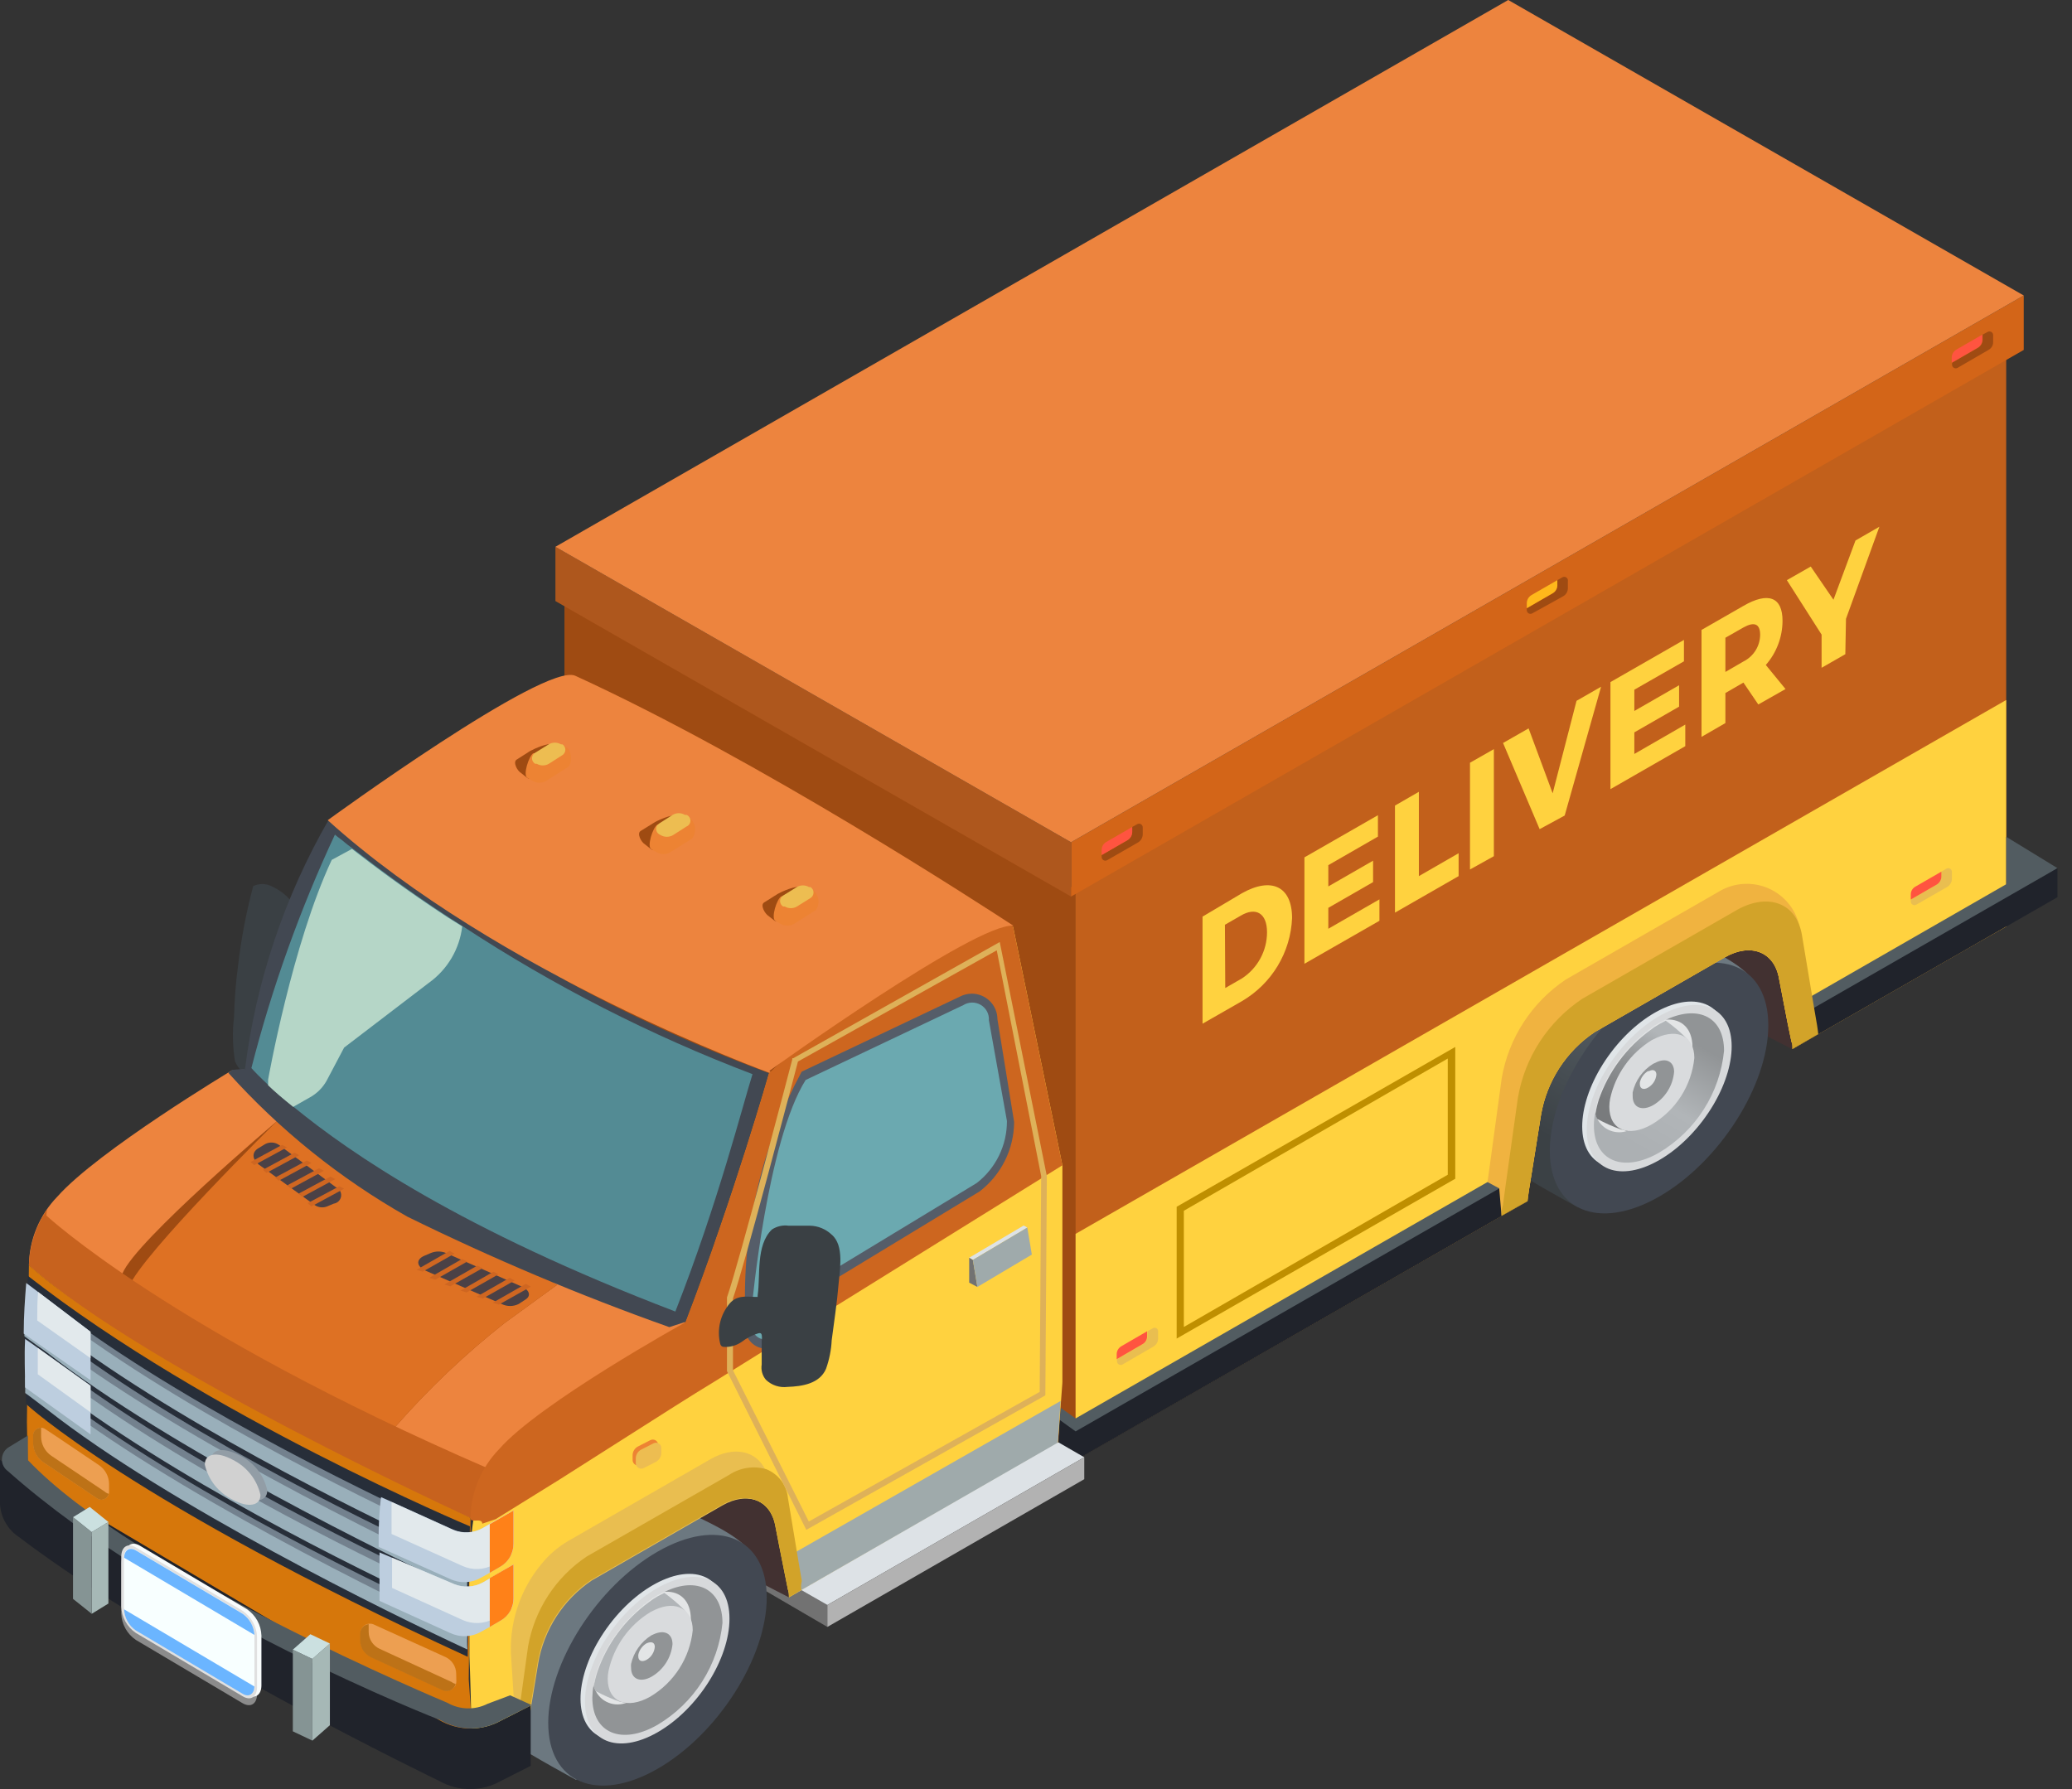 <svg width="88" height="76" viewBox="0 0 88 76" fill="none" xmlns="http://www.w3.org/2000/svg">
<rect x="0" y="0" width="88" height="76" fill="#333333" stroke="none"/>
<path d="M12.486 41.604C12.596 41.101 12.679 40.593 12.735 40.081C12.833 39.611 12.798 39.123 12.636 38.67C12.389 38.214 11.997 37.852 11.522 37.641C11.402 37.584 11.271 37.554 11.139 37.554C11.006 37.554 10.875 37.584 10.755 37.641C10.453 38.771 10.235 39.921 10.103 41.082C10.012 41.784 9.957 42.49 9.94 43.198C9.865 43.826 9.879 44.462 9.982 45.087C10.104 45.369 10.319 45.601 10.592 45.743C10.637 45.782 10.689 45.811 10.745 45.829C10.801 45.847 10.86 45.854 10.919 45.849C11.082 45.814 11.132 45.616 11.16 45.454C11.273 45.454 12.033 46.159 12.111 46.011C12.345 45.588 11.664 44.559 11.933 44.157C12.203 43.755 12.557 43.642 12.643 43.275C12.675 43.193 12.682 43.103 12.662 43.018C12.642 42.932 12.595 42.854 12.529 42.796C12.373 42.662 12.189 42.746 12.267 42.45C12.345 42.154 12.43 41.872 12.486 41.604Z" fill="#3A4044"/>
<path d="M35.139 68.181L33.728 67.363L31.5 66.989L35.139 69.112V68.181Z" fill="#727272"/>
<path d="M72.889 43.599C72.889 43.698 72.889 43.818 72.931 43.924L73.903 43.43L76.124 44.572C76.124 44.467 76.124 44.347 76.081 44.248L75.549 41.575C75.358 40.433 74.35 40.052 73.272 40.673L72.406 41.166L72.889 43.599Z" fill="#423131"/>
<path d="M63.311 47.428C63.274 47.865 63.347 48.304 63.525 48.706C63.702 49.107 63.977 49.458 64.326 49.727C65.177 50.291 67 51.279 67 51.279C69.561 49.805 74.598 44.7 74.598 42.147C74.598 41.04 72.201 40.208 71.541 39.785C70.689 39.242 69.412 39.326 67.951 40.151C65.39 41.625 63.311 44.883 63.311 47.428Z" fill="url(#paint0_linear_673_2753)"/>
<path d="M65.822 48.881C65.822 51.426 67.901 52.301 70.462 50.834C73.023 49.367 75.102 46.103 75.102 43.557C75.102 41.011 73.023 40.137 70.462 41.611C67.901 43.084 65.822 46.335 65.822 48.881Z" fill="#424852"/>
<path d="M72.124 47.462C73.483 45.666 73.757 43.592 72.737 42.828C71.716 42.065 69.787 42.902 68.427 44.698C67.069 46.494 66.794 48.568 67.815 49.331C68.836 50.095 70.765 49.258 72.124 47.462Z" fill="url(#paint1_linear_673_2753)"/>
<path d="M72.317 47.606C73.675 45.81 73.95 43.736 72.929 42.972C71.908 42.209 69.979 43.046 68.62 44.842C67.261 46.638 66.987 48.712 68.007 49.476C69.028 50.239 70.957 49.402 72.317 47.606Z" fill="#D7D9DB"/>
<path d="M73.222 44.636C73.135 45.522 72.84 46.376 72.36 47.127C71.881 47.879 71.231 48.509 70.462 48.966C68.937 49.84 67.695 49.319 67.695 47.809C67.694 47.637 67.711 47.464 67.745 47.295C67.913 46.508 68.241 45.763 68.708 45.106C69.175 44.449 69.772 43.893 70.462 43.473C70.568 43.411 70.677 43.354 70.788 43.304C72.165 42.676 73.222 43.226 73.222 44.636Z" fill="url(#paint2_linear_673_2753)"/>
<path d="M71.881 44.474C71.815 45.145 71.591 45.792 71.228 46.361C70.864 46.931 70.371 47.407 69.788 47.753C69.599 47.868 69.393 47.956 69.178 48.014C69.053 48.068 68.919 48.096 68.783 48.099C68.647 48.101 68.512 48.076 68.385 48.026C68.259 47.977 68.144 47.903 68.046 47.808C67.948 47.714 67.87 47.602 67.816 47.478C67.782 47.414 67.758 47.345 67.745 47.273C67.779 47.061 67.828 46.851 67.894 46.646C68.304 45.471 69.064 44.448 70.072 43.712C70.195 43.615 70.325 43.528 70.462 43.452L70.732 43.31H70.789C71.42 43.282 71.874 43.684 71.881 44.474Z" fill="#E3E5E6"/>
<path d="M71.69 44.185C71.69 45.313 70.271 47.365 69.122 48.035H69.072C69.021 48.025 68.971 48.008 68.923 47.986H68.867C68.509 47.862 68.163 47.708 67.831 47.527C67.797 47.463 67.773 47.394 67.76 47.323C67.793 47.11 67.843 46.9 67.909 46.695C68.319 45.52 69.078 44.497 70.087 43.762C70.21 43.664 70.34 43.577 70.477 43.501L70.746 43.36C71.045 43.572 71.325 43.807 71.584 44.065L71.69 44.185Z" fill="url(#paint3_linear_673_2753)"/>
<path d="M71.96 44.946C71.901 45.525 71.707 46.081 71.393 46.571C71.079 47.061 70.653 47.471 70.151 47.767C69.157 48.338 68.349 48 68.349 47.012C68.35 46.899 68.362 46.785 68.384 46.674C68.495 46.162 68.709 45.678 69.013 45.251C69.316 44.823 69.703 44.461 70.151 44.185L70.371 44.079C71.264 43.684 71.96 44.023 71.96 44.946Z" fill="#D9DBDD"/>
<path d="M71.101 45.532C71.076 45.819 70.984 46.097 70.831 46.342C70.678 46.587 70.469 46.793 70.221 46.942C69.739 47.217 69.341 47.055 69.341 46.568C69.338 46.514 69.338 46.46 69.341 46.406C69.397 46.157 69.502 45.921 69.65 45.713C69.799 45.504 69.988 45.328 70.207 45.193L70.313 45.144C70.76 44.911 71.101 45.095 71.101 45.532Z" fill="url(#paint4_linear_673_2753)"/>
<path d="M70.349 45.651C70.338 45.765 70.301 45.874 70.239 45.97C70.177 46.066 70.093 46.145 69.994 46.202C69.802 46.314 69.646 46.251 69.646 46.053C69.643 46.032 69.643 46.011 69.646 45.99C69.666 45.89 69.707 45.795 69.766 45.712C69.824 45.628 69.9 45.557 69.987 45.503H70.029C70.214 45.405 70.349 45.475 70.349 45.651Z" fill="#E3E5E6"/>
<path d="M30.514 66.51L21.511 72.207C21.511 72.207 23.306 65.861 23.462 65.812C23.618 65.762 33.82 58.126 30.514 66.51Z" fill="#2A313C"/>
<path d="M30.273 66.877C30.294 66.986 30.308 67.097 30.315 67.208L31.294 66.715L33.508 67.857C33.508 67.744 33.508 67.631 33.472 67.525L32.94 64.86C32.748 63.718 31.734 63.337 30.663 63.95L29.79 64.451L30.273 66.877Z" fill="#423131"/>
<path d="M21.617 71.185C21.617 72.278 21.155 73.632 21.787 74.055C22.638 74.619 24.462 75.606 24.462 75.606C27.03 74.132 32.06 69.027 32.06 66.481C32.06 65.367 29.662 64.535 29.009 64.112C28.158 63.569 26.881 63.654 25.412 64.486C24.243 65.172 23.276 66.153 22.61 67.329C21.944 68.505 21.601 69.835 21.617 71.185Z" fill="url(#paint5_linear_673_2753)"/>
<path d="M23.284 73.188C23.284 75.733 25.363 76.608 27.924 75.141C30.485 73.674 32.564 70.409 32.564 67.864C32.564 65.318 30.485 64.444 27.924 65.917C25.363 67.391 23.284 70.642 23.284 73.188Z" fill="#424852"/>
<path d="M29.581 71.774C30.94 69.978 31.214 67.904 30.194 67.14C29.173 66.377 27.244 67.214 25.884 69.01C24.526 70.806 24.251 72.88 25.272 73.644C26.293 74.407 28.222 73.57 29.581 71.774Z" fill="url(#paint6_linear_673_2753)"/>
<path d="M24.845 72.292C24.845 73.984 26.221 74.563 27.924 73.59C29.626 72.616 30.982 70.48 30.982 68.759C30.982 67.039 29.605 66.489 27.902 67.469C26.2 68.449 24.845 70.607 24.845 72.292Z" fill="#D7D9DB"/>
<path d="M30.684 68.942C30.597 69.829 30.301 70.682 29.822 71.434C29.343 72.186 28.693 72.815 27.924 73.272C26.399 74.147 25.157 73.625 25.157 72.116C25.16 71.943 25.176 71.771 25.207 71.601C25.375 70.814 25.703 70.069 26.17 69.412C26.637 68.755 27.234 68.2 27.924 67.779L28.25 67.61C29.627 66.954 30.684 67.532 30.684 68.942Z" fill="url(#paint7_linear_673_2753)"/>
<path d="M29.343 68.78C29.278 69.452 29.055 70.098 28.691 70.668C28.327 71.238 27.834 71.714 27.25 72.059C27.061 72.176 26.855 72.264 26.64 72.32C26.515 72.374 26.381 72.402 26.245 72.404C26.109 72.407 25.974 72.382 25.847 72.332C25.721 72.283 25.605 72.209 25.508 72.115C25.41 72.02 25.332 71.908 25.278 71.784C25.244 71.72 25.22 71.651 25.207 71.579C25.243 71.367 25.295 71.157 25.363 70.952C25.77 69.778 26.527 68.754 27.534 68.019C27.658 67.923 27.788 67.836 27.924 67.758L28.201 67.617H28.251C28.896 67.588 29.336 68.004 29.343 68.78Z" fill="#E3E5E6"/>
<path d="M29.151 68.498C29.151 69.619 27.732 71.671 26.583 72.341H26.54C26.488 72.333 26.438 72.317 26.391 72.292C26.373 72.299 26.353 72.299 26.334 72.292C25.975 72.168 25.626 72.015 25.292 71.834C25.258 71.769 25.234 71.7 25.221 71.629C25.257 71.416 25.309 71.206 25.377 71.001C25.784 69.827 26.541 68.804 27.548 68.068C27.672 67.972 27.802 67.885 27.938 67.807L28.215 67.666C28.509 67.879 28.787 68.115 29.045 68.371L29.151 68.498Z" fill="url(#paint8_linear_673_2753)"/>
<path d="M29.421 69.253C29.361 69.83 29.167 70.385 28.855 70.874C28.542 71.364 28.119 71.774 27.619 72.073C26.625 72.638 25.81 72.299 25.81 71.312C25.811 71.201 25.823 71.09 25.845 70.98C25.956 70.467 26.17 69.981 26.475 69.552C26.779 69.123 27.169 68.76 27.619 68.484L27.831 68.378C28.725 67.969 29.421 68.364 29.421 69.253Z" fill="#D9DBDD"/>
<path d="M28.562 69.845C28.535 70.127 28.44 70.398 28.288 70.637C28.135 70.876 27.927 71.076 27.683 71.22C27.2 71.495 26.803 71.333 26.803 70.853C26.796 70.797 26.796 70.74 26.803 70.684C26.858 70.436 26.962 70.2 27.11 69.992C27.257 69.784 27.445 69.607 27.661 69.471L27.768 69.422C28.222 69.217 28.562 69.394 28.562 69.845Z" fill="url(#paint9_linear_673_2753)"/>
<path d="M27.81 69.958C27.801 70.071 27.765 70.18 27.704 70.275C27.644 70.371 27.561 70.451 27.463 70.508C27.264 70.621 27.108 70.558 27.108 70.36C27.105 70.339 27.105 70.318 27.108 70.297C27.129 70.196 27.171 70.101 27.231 70.017C27.291 69.934 27.367 69.863 27.456 69.81C27.676 69.711 27.81 69.775 27.81 69.958Z" fill="#E3E5E6"/>
<path d="M23.973 24.659L45.689 37.803V62.032L23.973 48.888V24.659Z" fill="#9F4B12"/>
<path d="M23.589 25.533L45.489 38.085V35.779L23.589 23.227V25.533Z" fill="#AE571D"/>
<path d="M29.116 56.172L10.358 45.433L9.84 45.475C9.84 45.475 4.165 48.881 2.441 50.827C1.678 51.612 1.244 52.655 1.228 53.746C1.228 53.746 6.47 58.633 19.985 64.479L29.116 56.172Z" fill="#ED843E"/>
<path d="M16.793 60.608C18.198 59.002 19.748 57.529 21.425 56.207L23.653 54.586L11.756 47.633C11.756 47.633 5.761 52.703 5.2 54.099C4.64 55.495 16.793 60.608 16.793 60.608Z" fill="#9F4B12"/>
<path d="M16.793 60.608C18.197 59.002 19.748 57.529 21.425 56.207L23.653 54.586L11.755 47.633C11.755 47.633 6.023 53.274 5.463 54.684C4.902 56.095 16.793 60.608 16.793 60.608Z" fill="#DE7123"/>
<path d="M22.057 61.193L20.73 62.378C7.215 56.525 1.972 51.638 1.972 51.638C1.972 51.638 1.972 51.448 2.015 51.349C1.53 52.058 1.257 52.89 1.228 53.747C1.228 53.747 6.47 58.633 19.985 64.479L22.688 62.074C22.422 61.825 22.207 61.525 22.057 61.193Z" fill="#C7621E"/>
<path d="M9.698 45.574C11.882 48.004 14.448 50.067 17.296 51.681C20.912 53.46 24.628 55.028 28.428 56.377L29.137 56.144L10.379 45.405L9.861 45.447L9.698 45.574Z" fill="#424852"/>
<path d="M29.115 56.165C31.201 50.743 32.663 45.588 32.663 45.588C25.863 43.074 19.538 39.438 13.954 34.834C12.08 38.092 10.874 41.687 10.407 45.412C10.407 45.412 14.43 50.559 29.165 56.151L29.115 56.165Z" fill="#424852"/>
<path d="M31.96 45.63C31.542 46.949 30.506 51.074 28.683 55.714C19.566 52.231 14.884 48.994 12.486 47.034C12.046 46.681 11.691 46.378 11.422 46.117C11.039 45.757 10.797 45.511 10.677 45.37C11.549 41.963 12.737 38.644 14.224 35.455C14.359 35.568 14.309 35.526 14.55 35.709C14.685 35.829 14.848 35.949 15.019 36.076C15.927 36.781 17.31 37.824 19.091 38.988L19.666 39.355C23.522 41.885 27.645 43.989 31.96 45.63Z" fill="#538B94"/>
<path d="M19.631 39.355C19.575 39.83 19.42 40.289 19.176 40.702C18.931 41.115 18.603 41.473 18.212 41.752L14.615 44.502L13.87 45.913C13.704 46.209 13.458 46.453 13.16 46.618L12.451 47.02C12.011 46.667 11.656 46.364 11.387 46.103V45.863C11.387 45.863 12.408 40.109 14.09 36.527L14.948 36.062C15.856 36.767 17.24 37.81 19.02 38.974L19.631 39.355Z" fill="#B5D6C7"/>
<path d="M1.228 53.747C6.194 58.175 19.985 64.479 19.985 64.479L19.907 71.34L20.142 74.668L1.185 62.681L1.143 60.403L1.228 53.747Z" fill="#D6770B"/>
<path d="M1.185 54.198C8.819 60.17 19.957 64.838 19.957 64.838L19.865 70.381C5.548 63.795 1.107 59.642 1.107 59.642L1.043 56.764L1.185 54.198Z" fill="#272E39"/>
<path d="M18.531 68.449C18.517 68.662 18.517 68.877 18.531 69.091C15.182 67.539 7.18 63.604 2.008 59.557C2.008 59.338 2.008 59.113 2.008 58.894C7.165 62.963 15.182 66.897 18.531 68.449Z" fill="#73818E"/>
<path d="M18.531 67.236C18.517 67.452 18.517 67.669 18.531 67.885C15.182 66.326 7.18 62.392 2.008 58.344C2.008 58.118 2.008 57.893 2.008 57.681C7.165 61.75 15.182 65.685 18.531 67.236Z" fill="#73818E"/>
<path d="M18.531 66.03C18.517 66.244 18.517 66.458 18.531 66.672C15.182 65.113 7.18 61.179 2.008 57.131C2.008 56.906 2.008 56.68 2.008 56.468C7.165 60.537 15.182 64.472 18.531 66.03Z" fill="#73818E"/>
<path d="M18.531 64.782C18.517 64.996 18.517 65.21 18.531 65.424C15.182 63.865 7.18 59.931 2.008 55.883C2.008 55.657 2.008 55.481 2.008 55.27C7.165 59.338 15.182 63.224 18.531 64.782Z" fill="#73818E"/>
<path d="M19.85 69.429C19.836 69.643 19.836 69.857 19.85 70.071C16.502 68.519 7.165 63.936 2.008 59.881C2.008 59.881 1.085 59.176 1.071 59.176C1.071 58.95 1.071 58.732 1.071 58.513C1.071 58.513 2.015 59.218 2.022 59.218C7.165 63.287 16.502 67.871 19.85 69.429Z" fill="#99AFBA"/>
<path d="M18.531 67.567C18.517 67.781 18.517 67.996 18.531 68.209C15.182 66.658 7.18 62.723 2.008 58.675C2.008 58.457 2.008 58.231 2.008 58.013C7.165 62.081 15.182 66.016 18.531 67.567Z" fill="#99AFBA"/>
<path d="M19.85 67.01C19.836 67.224 19.836 67.438 19.85 67.652C16.502 66.094 7.165 61.51 2.008 57.463C2.008 57.463 1.007 56.757 1.036 56.757C1.036 56.539 1.036 56.327 1.036 56.116C1.036 56.116 1.979 56.821 1.986 56.821C7.165 60.868 16.502 65.452 19.85 67.01Z" fill="#99AFBA"/>
<path d="M18.531 65.107C18.517 65.323 18.517 65.539 18.531 65.755C15.182 64.197 7.18 60.262 2.008 56.215C2.008 55.989 2.008 55.763 2.008 55.552C7.165 59.62 15.182 63.555 18.531 65.107Z" fill="#99AFBA"/>
<path d="M85.205 13.236V39.362L83.878 40.116L77.224 43.931L76.124 44.566C76.124 44.453 76.124 44.34 76.082 44.234L75.918 43.444L75.556 41.569C75.358 40.426 74.35 40.046 73.272 40.659L67.724 43.846C67.124 44.251 66.613 44.771 66.222 45.377C65.831 45.983 65.567 46.662 65.447 47.372L65.078 49.678L64.929 50.602L64.879 50.99V51.025L63.773 51.652L45.682 62.018V35.928L85.205 13.236Z" fill="#C2601B"/>
<path d="M85.205 29.736V39.362L83.878 40.116L77.224 43.931L76.124 44.566C76.124 44.453 76.124 44.34 76.082 44.234L75.918 43.444L75.556 41.569C75.358 40.426 74.35 40.046 73.272 40.659L67.724 43.846C67.124 44.25 66.613 44.771 66.222 45.377C65.831 45.983 65.567 46.662 65.447 47.372L65.078 49.678L64.929 50.602L64.879 50.99V51.025L63.773 51.652L45.682 62.018V52.414L85.205 29.736Z" fill="#FFD23F"/>
<path d="M63.949 49.77L65.084 49.128L64.928 50.052L64.879 50.44V50.475L63.779 51.102L45.681 61.482L44.978 60.784L45.042 59.797L45.681 60.255L63.949 49.77Z" fill="#525C61"/>
<path d="M85.205 35.546L87.383 36.879L77.223 43.381L76.124 44.015C76.124 43.91 76.124 43.79 76.081 43.684L75.918 42.894L77.046 42.252L85.205 37.563V35.546Z" fill="#525C61"/>
<path d="M63.95 50.327L64.879 50.475V50.989V51.025L63.78 51.659L45.682 62.039L44.93 61.588L45.008 60.319L45.682 60.805L63.95 50.327Z" fill="#20232B"/>
<path d="M87.383 36.879V38.113L77.224 43.938L76.124 44.566C76.124 44.46 76.124 43.395 76.124 43.395L77.046 42.81L87.383 36.879Z" fill="#20232B"/>
<path d="M45.121 58.732L44.929 61.306L33.507 67.857C33.507 67.744 33.507 67.638 33.465 67.532L33.323 66.827L33.082 65.614L32.933 64.846C32.734 63.703 31.727 63.323 30.655 63.936L25.107 67.123C24.508 67.528 23.997 68.048 23.605 68.654C23.214 69.26 22.95 69.939 22.83 70.649L22.319 73.773V73.928C22.313 74.031 22.313 74.135 22.319 74.238C22.319 74.238 22.319 74.281 22.319 74.302L21.794 74.598L22.355 74.196L20.226 75.416C20.226 75.416 20.12 74.619 20.021 73.392C20.021 72.969 19.964 70.868 19.936 70.367C19.936 70.141 19.936 69.902 19.936 69.662C19.936 69.027 19.936 68.336 19.936 67.652V67.603C19.936 67.525 19.936 67.448 19.936 67.377V67.342C19.936 66.637 19.978 65.932 20.035 65.227C20.035 64.959 20.092 64.698 20.12 64.451C20.133 63.357 20.567 62.31 21.333 61.525C23.022 59.578 29.244 56.137 29.244 56.137L33.436 56.842L45.121 58.732Z" fill="#FFD23F"/>
<path d="M44.929 61.306L33.819 67.673V65.917L45.043 59.515L44.929 61.306Z" fill="#9FAAAB"/>
<path d="M45.121 49.501V58.732L34.295 64.838L33.493 65.29C33.493 65.29 33.67 64.359 32.337 63.139C31.272 62.152 29.407 60.981 28.654 59.768C28.55 59.603 28.467 59.425 28.406 59.239C28.328 58.972 28.328 58.689 28.406 58.422C28.605 57.67 28.842 56.928 29.116 56.2C31.201 50.778 32.663 45.623 32.663 45.623L40.431 38.325L43.028 39.375L45.121 49.501Z" fill="#FFD23F"/>
<path d="M45.121 49.502L33.309 56.842L30.343 58.69L29.506 59.205L28.655 59.74L23.753 62.857L21.05 64.535L20.482 64.726C20.482 64.451 19.957 64.726 19.985 64.486C19.998 63.392 20.432 62.345 21.199 61.56C22.887 59.614 29.109 56.172 29.109 56.172C31.195 50.75 32.656 45.595 32.656 45.595L40.425 38.297L43.021 39.348L45.121 49.502Z" fill="#CD661F"/>
<path d="M33.11 65.628L32.961 64.86C32.762 63.717 31.755 63.337 30.683 63.95L25.136 67.137C24.536 67.541 24.025 68.062 23.633 68.668C23.242 69.274 22.978 69.953 22.858 70.663L22.347 73.787L21.865 74.097C21.865 73.97 21.865 73.836 21.908 73.688V73.519L21.716 70.501C21.592 69.027 22.056 67.563 23.007 66.425C23.322 66.039 23.704 65.712 24.135 65.459L30.18 61.983C31.18 61.412 32.131 61.623 32.521 62.469C32.596 62.625 32.646 62.792 32.67 62.963L33.11 65.628Z" fill="#E9BE50"/>
<path d="M34.032 67.546L33.507 67.85C33.507 67.737 33.507 67.631 33.464 67.525L33.322 66.82L33.081 65.607L32.932 64.839C32.734 63.696 31.726 63.316 30.655 63.929L25.107 67.116C24.507 67.52 23.996 68.041 23.605 68.647C23.213 69.253 22.95 69.932 22.83 70.642L22.319 73.766V73.921C22.313 74.024 22.313 74.128 22.319 74.231C22.319 74.231 22.319 74.274 22.319 74.295L21.794 74.591C21.794 74.464 21.794 74.337 21.837 74.189L21.936 73.484L22.425 69.958C22.558 69.185 22.848 68.446 23.276 67.787C23.703 67.127 24.261 66.561 24.916 66.122L30.967 62.653C31.197 62.5 31.458 62.399 31.731 62.358C32.005 62.316 32.284 62.335 32.549 62.413C32.799 62.514 33.016 62.681 33.177 62.896C33.339 63.111 33.438 63.366 33.464 63.633L33.933 66.453L34.053 67.159C34.011 67.314 34.018 67.434 34.032 67.546Z" fill="#D2A329"/>
<path d="M21.808 64.169V65.579C21.809 65.776 21.758 65.969 21.659 66.14C21.561 66.311 21.419 66.453 21.248 66.552L20.801 66.813L20.446 67.011C20.246 67.129 20.02 67.197 19.787 67.208C19.555 67.219 19.323 67.173 19.112 67.074L16.083 65.713V65.064C16.091 64.574 16.124 64.085 16.182 63.598L16.643 63.802L19.247 64.98C19.446 65.065 19.662 65.103 19.879 65.092C20.095 65.081 20.306 65.021 20.496 64.916L20.787 64.747L21.808 64.169Z" fill="#BDCEDF"/>
<path d="M21.809 64.169V65.579C21.809 65.739 21.775 65.898 21.709 66.044L21.334 66.263L20.979 66.46C20.777 66.575 20.551 66.64 20.32 66.651C20.088 66.662 19.857 66.618 19.645 66.524L16.63 65.163V64.514C16.63 64.183 16.63 63.992 16.63 63.809L19.234 64.987C19.433 65.072 19.649 65.11 19.865 65.099C20.082 65.088 20.293 65.028 20.482 64.923L20.773 64.754L21.809 64.169Z" fill="#E2E9EC"/>
<path d="M21.808 66.46V67.906C21.809 68.052 21.78 68.195 21.723 68.329C21.628 68.541 21.469 68.718 21.269 68.837L20.8 69.112L20.446 69.309C20.245 69.427 20.019 69.493 19.786 69.503C19.553 69.513 19.322 69.466 19.112 69.366L16.118 68.005C16.118 67.363 16.118 66.679 16.118 65.988V65.946L16.65 66.171L19.289 67.293C19.485 67.372 19.696 67.407 19.908 67.395C20.119 67.382 20.324 67.323 20.51 67.222L20.822 67.039L21.808 66.46Z" fill="#BDCEDF"/>
<path d="M21.808 66.46V67.906C21.809 68.051 21.78 68.195 21.723 68.329L21.333 68.555L20.978 68.759C20.776 68.872 20.55 68.936 20.318 68.946C20.086 68.956 19.855 68.911 19.644 68.816L16.65 67.455C16.65 67.046 16.65 66.609 16.65 66.171L19.29 67.293C19.485 67.372 19.697 67.407 19.908 67.395C20.119 67.382 20.325 67.323 20.51 67.222L20.822 67.039L21.808 66.46Z" fill="#E2E9EC"/>
<path d="M21.808 64.168V65.579C21.809 65.776 21.758 65.969 21.659 66.14C21.561 66.311 21.419 66.453 21.248 66.552L20.801 66.813V64.747L21.808 64.168Z" fill="#FF8118"/>
<path d="M21.808 66.46V67.906C21.809 68.095 21.759 68.28 21.664 68.443C21.57 68.607 21.433 68.743 21.269 68.837L20.801 69.112V67.039L21.808 66.46Z" fill="#FF8118"/>
<path d="M45.49 38.085L85.95 14.865V12.552L45.49 35.779V38.085Z" fill="#D36518"/>
<path d="M32.677 45.489L32.726 45.539L32.677 45.574C32.677 45.574 21.155 41.386 13.919 34.842C13.919 34.842 23.142 28.114 24.433 28.707C32.272 32.296 41.708 38.459 43.042 39.326C41.474 39.164 32.677 45.489 32.677 45.489Z" fill="#ED843E"/>
<path d="M23.589 23.228L45.489 35.779L85.949 12.552L64.056 0L23.589 23.228Z" fill="#ED843E"/>
<path d="M3.846 56.574V58.633L1.008 56.652V56.616C1.008 55.911 1.057 55.206 1.114 54.501L1.59 54.861L3.846 56.574Z" fill="#BDCEDF"/>
<path d="M3.846 58.866V60.932L1.065 58.937C1.065 58.295 1.029 57.611 1.065 56.92V56.877L1.618 57.265L3.846 58.866Z" fill="#BDCEDF"/>
<path d="M3.845 56.574V57.695L1.582 56.095V56.059C1.582 55.672 1.582 55.277 1.618 54.882L3.845 56.574Z" fill="#E2E9EC"/>
<path d="M3.845 58.866V59.994L1.604 58.379C1.604 58.02 1.604 57.674 1.604 57.265L3.845 58.866Z" fill="#E2E9EC"/>
<path d="M18.644 73.061L0 62.018V63.887C0.015 64.168 0.095 64.442 0.236 64.687C0.376 64.932 0.573 65.141 0.809 65.297C7.13 70.106 18.644 75.649 18.644 75.649C19.046 75.879 19.501 76 19.964 76C20.427 76 20.882 75.879 21.284 75.649L22.539 75.014V72.454L21.284 73.089C20.88 73.315 20.423 73.431 19.96 73.426C19.497 73.421 19.043 73.295 18.644 73.061Z" fill="#20232B"/>
<path d="M1.185 60.981V62.025C5.676 66.785 18.999 72.334 18.999 72.334C19.258 72.483 19.55 72.564 19.849 72.572C20.147 72.579 20.443 72.512 20.709 72.377L21.667 72.017L22.582 72.433L21.305 73.075C20.911 73.303 20.463 73.424 20.006 73.424C19.55 73.424 19.102 73.303 18.708 73.075C18.708 73.075 7.236 68.625 0.341 62.498C0.26 62.441 0.194 62.366 0.149 62.279C0.104 62.192 0.08 62.095 0.08 61.997C0.08 61.899 0.104 61.802 0.149 61.715C0.194 61.628 0.26 61.553 0.341 61.496L1.185 60.981Z" fill="#525C61"/>
<path d="M74.514 39.975C74.833 39.844 75.176 39.777 75.521 39.778C75.681 39.779 75.84 39.795 75.996 39.827L76.408 39.277C76.326 38.941 76.167 38.628 75.944 38.362C75.722 38.096 75.441 37.885 75.123 37.743C74.805 37.602 74.46 37.534 74.112 37.546C73.764 37.557 73.423 37.648 73.116 37.81L66.511 41.604C65.794 42.083 65.182 42.702 64.713 43.423C64.243 44.145 63.926 44.953 63.78 45.8L63.177 50.214L63.673 50.482L63.773 51.652L64.191 50.157L64.241 49.77L64.39 48.846L64.759 46.54C64.878 45.83 65.142 45.151 65.533 44.545C65.925 43.939 66.436 43.418 67.036 43.014L72.584 39.827C72.865 39.604 73.22 39.496 73.578 39.523C73.936 39.551 74.271 39.712 74.514 39.975Z" fill="#F0B340"/>
<path d="M77.224 43.931L76.124 44.566C76.124 44.453 76.124 44.34 76.081 44.234L75.918 43.444L75.556 41.569C75.358 40.426 74.35 40.045 73.272 40.659L67.724 43.846C67.124 44.25 66.613 44.771 66.222 45.377C65.83 45.983 65.567 46.662 65.447 47.372L65.078 49.678L64.929 50.602L64.879 50.989V51.025L63.773 51.652C63.773 51.511 63.773 51.363 63.829 51.208L63.95 50.319L64.468 46.625C64.614 45.778 64.931 44.969 65.4 44.248C65.87 43.527 66.482 42.908 67.199 42.429L73.804 38.635C75.088 37.93 76.294 38.346 76.528 39.707L77.046 42.81L77.174 43.557C77.195 43.684 77.209 43.804 77.224 43.931Z" fill="#D2A329"/>
<path d="M32.557 57.294C32.437 57.294 32.318 57.272 32.207 57.227C32.096 57.182 31.995 57.116 31.91 57.032C31.825 56.948 31.758 56.848 31.712 56.738C31.666 56.628 31.642 56.51 31.642 56.391V55.481C31.572 52.012 32.4 48.584 34.047 45.525L40.751 42.344C40.91 42.259 41.088 42.213 41.269 42.21C41.559 42.21 41.837 42.325 42.042 42.529C42.246 42.732 42.362 43.008 42.362 43.296L43.071 47.661C43.068 48.23 42.935 48.792 42.682 49.302C42.428 49.813 42.062 50.26 41.61 50.609L35.593 54.261L34.927 55.672C34.749 56.05 34.459 56.365 34.096 56.574L33.011 57.195C32.87 57.265 32.714 57.299 32.557 57.294Z" fill="#555D69"/>
<path d="M41.481 50.256L35.238 54.043L34.529 55.488C34.375 55.802 34.127 56.061 33.819 56.229L32.777 56.828C32.692 56.876 32.596 56.901 32.498 56.901C32.401 56.901 32.305 56.875 32.22 56.826C32.136 56.778 32.065 56.708 32.016 56.625C31.967 56.541 31.94 56.446 31.939 56.349V55.453C31.939 55.453 32.578 48.493 34.217 45.877L40.914 42.697C41.025 42.628 41.152 42.59 41.283 42.589C41.413 42.587 41.542 42.622 41.654 42.688C41.766 42.754 41.858 42.85 41.919 42.965C41.98 43.08 42.008 43.209 41.999 43.339L42.766 47.619C42.768 48.127 42.654 48.628 42.431 49.086C42.209 49.543 41.884 49.943 41.481 50.256Z" fill="#6BA9B0"/>
<path d="M22.327 55.199L22.022 55.397C21.911 55.451 21.79 55.479 21.667 55.479C21.544 55.479 21.422 55.451 21.312 55.397L18.091 53.986C17.694 53.81 17.651 53.514 18.006 53.352L18.304 53.225C18.507 53.144 18.733 53.144 18.936 53.225L22.114 54.635C22.468 54.769 22.582 55.03 22.327 55.199Z" fill="#4B4146"/>
<path d="M20.929 55.34L21.191 55.418L22.546 54.657L22.333 54.537L20.929 55.34Z" fill="#CF6621"/>
<path d="M20.24 55.086L20.503 55.164L21.858 54.395L21.645 54.282L20.24 55.086Z" fill="#CF6621"/>
<path d="M19.56 54.825L19.815 54.903L21.17 54.134L20.957 54.022L19.56 54.825Z" fill="#CF6621"/>
<path d="M18.871 54.565L19.127 54.642L20.489 53.874L20.276 53.761L18.871 54.565Z" fill="#CF6621"/>
<path d="M18.232 54.282L18.488 54.36L19.843 53.591L19.63 53.478L18.232 54.282Z" fill="#CF6621"/>
<path d="M17.686 53.944L17.949 54.022L19.304 53.253L19.091 53.14L17.686 53.944Z" fill="#CF6621"/>
<path d="M10.954 48.789L11.266 48.599C11.358 48.55 11.463 48.528 11.567 48.536C11.671 48.543 11.771 48.58 11.855 48.641L14.253 50.425C14.329 50.454 14.393 50.508 14.436 50.577C14.478 50.646 14.496 50.727 14.488 50.808C14.479 50.888 14.443 50.964 14.387 51.022C14.33 51.081 14.255 51.119 14.175 51.13L13.891 51.25C13.804 51.284 13.71 51.296 13.617 51.285C13.524 51.274 13.435 51.24 13.359 51.187L10.975 49.459C10.706 49.234 10.699 48.952 10.954 48.789Z" fill="#4B4146"/>
<path d="M12.188 48.74L11.982 48.634L10.642 49.361L10.798 49.495L12.188 48.74Z" fill="#CF6621"/>
<path d="M12.707 49.072L12.508 48.966L11.167 49.692L11.316 49.826L12.707 49.072Z" fill="#CF6621"/>
<path d="M13.231 49.403L13.033 49.297L11.685 50.023L11.841 50.157L13.231 49.403Z" fill="#CF6621"/>
<path d="M13.757 49.734L13.551 49.628L12.21 50.348L12.366 50.489L13.757 49.734Z" fill="#CF6621"/>
<path d="M14.239 50.087L14.033 49.981L12.692 50.7L12.848 50.841L14.239 50.087Z" fill="#CF6621"/>
<path d="M14.615 50.496L14.416 50.39L13.068 51.109L13.224 51.25L14.615 50.496Z" fill="#CF6621"/>
<path d="M19.375 71.094C19.373 70.945 19.329 70.799 19.247 70.674C19.166 70.549 19.05 70.45 18.914 70.388L16.352 69.225L15.856 68.999C15.794 68.976 15.728 68.969 15.663 68.977C15.598 68.985 15.536 69.009 15.482 69.046C15.428 69.084 15.384 69.134 15.354 69.192C15.324 69.25 15.309 69.315 15.31 69.38V69.683C15.313 69.832 15.359 69.976 15.44 70.1C15.521 70.225 15.636 70.325 15.771 70.388L18.835 71.799C18.897 71.822 18.963 71.829 19.029 71.821C19.094 71.813 19.156 71.789 19.21 71.751C19.263 71.714 19.307 71.664 19.337 71.606C19.367 71.548 19.383 71.483 19.382 71.418L19.375 71.094Z" fill="#ED9F51"/>
<path d="M19.184 71.453L16.126 70.043C15.989 69.981 15.873 69.882 15.79 69.757C15.707 69.632 15.661 69.487 15.658 69.338V69.07C15.654 69.044 15.654 69.018 15.658 68.992C15.558 69.003 15.466 69.05 15.399 69.124C15.332 69.198 15.295 69.294 15.296 69.394V69.697C15.3 69.846 15.345 69.99 15.426 70.115C15.508 70.239 15.622 70.339 15.757 70.403L18.822 71.813C18.875 71.834 18.933 71.842 18.99 71.839C19.047 71.836 19.103 71.82 19.153 71.793C19.204 71.766 19.248 71.729 19.282 71.684C19.317 71.638 19.341 71.586 19.354 71.531C19.291 71.519 19.233 71.493 19.184 71.453Z" fill="#BD7217"/>
<path d="M4.632 63.041C4.631 62.882 4.591 62.725 4.516 62.586C4.44 62.446 4.332 62.326 4.2 62.237L2.39 61.017L1.922 60.706C1.872 60.672 1.814 60.653 1.753 60.65C1.692 60.647 1.632 60.661 1.579 60.69C1.526 60.719 1.482 60.763 1.453 60.816C1.423 60.868 1.409 60.928 1.411 60.989V61.313C1.415 61.471 1.456 61.627 1.531 61.766C1.606 61.906 1.714 62.026 1.844 62.117L4.122 63.647C4.172 63.681 4.231 63.701 4.293 63.704C4.354 63.706 4.415 63.692 4.468 63.662C4.522 63.632 4.565 63.587 4.594 63.533C4.623 63.48 4.637 63.419 4.632 63.358V63.041Z" fill="#ED9F51"/>
<path d="M4.448 63.365L2.171 61.835C2.041 61.744 1.934 61.624 1.86 61.484C1.786 61.344 1.747 61.189 1.745 61.031V60.728C1.742 60.702 1.742 60.676 1.745 60.65C1.7 60.648 1.655 60.656 1.613 60.672C1.57 60.688 1.532 60.713 1.5 60.745C1.468 60.777 1.443 60.815 1.426 60.857C1.41 60.899 1.403 60.944 1.405 60.989V61.313C1.408 61.471 1.449 61.627 1.524 61.766C1.6 61.906 1.707 62.026 1.837 62.117L4.115 63.647C4.158 63.679 4.208 63.7 4.261 63.707C4.315 63.715 4.369 63.708 4.419 63.689C4.469 63.67 4.514 63.639 4.549 63.599C4.584 63.558 4.608 63.509 4.618 63.457C4.555 63.44 4.497 63.409 4.448 63.365Z" fill="#BD7217"/>
<g style="mix-blend-mode:multiply">
<path d="M5.768 69.662C5.583 69.536 5.431 69.369 5.324 69.174C5.217 68.98 5.157 68.762 5.15 68.54V66.425C5.15 66.009 5.427 65.833 5.768 66.03L10.308 68.724C10.491 68.85 10.642 69.017 10.748 69.212C10.854 69.407 10.912 69.624 10.918 69.845V71.96C10.918 72.376 10.649 72.553 10.308 72.355L5.768 69.662Z" fill="#8B8B8B"/>
</g>
<path d="M5.945 69.288C5.761 69.162 5.609 68.996 5.502 68.801C5.394 68.606 5.335 68.389 5.328 68.167V66.051C5.328 65.635 5.605 65.459 5.945 65.663L10.486 68.357C10.67 68.483 10.822 68.649 10.93 68.844C11.037 69.039 11.096 69.256 11.103 69.478V71.594C11.103 72.01 10.826 72.193 10.486 71.989L5.945 69.288Z" fill="#F9FCFC"/>
<path d="M5.768 69.366C5.583 69.24 5.431 69.073 5.324 68.879C5.217 68.684 5.157 68.466 5.15 68.244V66.129C5.15 65.706 5.427 65.53 5.768 65.734L10.308 68.428C10.491 68.554 10.642 68.721 10.748 68.916C10.854 69.111 10.912 69.328 10.918 69.549V71.664C10.918 72.088 10.649 72.264 10.308 72.059L5.768 69.366Z" fill="#E0E0E0"/>
<path d="M10.308 71.89L5.767 69.196C5.618 69.094 5.495 68.958 5.408 68.8C5.32 68.642 5.271 68.467 5.264 68.287V66.171C5.264 65.833 5.491 65.692 5.767 65.854L10.308 68.547C10.456 68.65 10.578 68.786 10.664 68.944C10.751 69.102 10.799 69.278 10.805 69.457V71.573C10.805 71.939 10.585 72.08 10.308 71.89Z" fill="#F8FFFF"/>
<path d="M10.805 69.451C10.796 69.274 10.746 69.101 10.661 68.946C10.574 68.791 10.454 68.657 10.309 68.555L5.768 65.861C5.491 65.699 5.279 65.861 5.271 66.171L10.805 69.451Z" fill="#6BB5FF"/>
<path d="M5.271 68.364C5.279 68.541 5.328 68.715 5.414 68.87C5.5 69.025 5.621 69.159 5.768 69.26L10.309 71.954C10.578 72.116 10.798 71.954 10.805 71.643L5.271 68.364Z" fill="#6BB5FF"/>
<path d="M44.951 61.27L34.032 67.546L35.139 68.181L46.05 61.905L44.951 61.27Z" fill="#DDE2E6"/>
<path d="M46.05 62.836L35.139 69.112V68.181L46.05 61.905V62.836Z" fill="#B2B2B2"/>
<path d="M41.318 53.521L41.162 53.429L43.475 52.061L43.631 52.146L41.318 53.521Z" fill="#DDE2E6"/>
<path d="M41.51 54.67L41.162 54.487V53.429L41.318 53.521L41.51 54.67Z" fill="#727272"/>
<path d="M43.631 52.146L41.318 53.521L41.51 54.67L43.823 53.295L43.631 52.146Z" fill="#9FAAAB"/>
<path d="M8.989 62.018C9.06 62.341 9.205 62.643 9.411 62.902C9.618 63.161 9.881 63.37 10.181 63.513C10.833 63.873 11.358 63.781 11.351 63.308C11.28 62.986 11.135 62.683 10.929 62.424C10.722 62.165 10.459 61.956 10.159 61.813C9.471 61.461 8.946 61.56 8.989 62.018Z" fill="#929DA6"/>
<path d="M8.698 62.216C8.772 62.538 8.917 62.839 9.123 63.098C9.33 63.356 9.592 63.566 9.89 63.711C10.543 64.063 11.068 63.971 11.061 63.499C10.987 63.177 10.842 62.876 10.636 62.617C10.429 62.358 10.167 62.149 9.869 62.004C9.216 61.651 8.698 61.743 8.698 62.216Z" fill="#D1D1D1"/>
<path d="M23.305 32.507L22.731 32.874C22.567 32.973 22.56 33.142 22.397 33.05L22.142 32.846C21.964 32.747 21.773 32.373 21.943 32.268L22.518 31.901C22.681 31.809 23.305 31.534 23.468 31.626H23.532C23.71 31.76 23.476 32.401 23.305 32.507Z" fill="#9F4B12"/>
<path d="M24.121 32.585L23.199 33.17C23.111 33.222 23.01 33.25 22.908 33.25C22.805 33.25 22.705 33.222 22.617 33.17L22.397 33.043C22.198 32.931 22.461 32.12 22.645 32L23.305 31.943C23.483 31.831 23.752 31.548 23.937 31.654L24.093 31.774C24.284 31.894 24.313 32.472 24.121 32.585Z" fill="#ED8333"/>
<path d="M23.887 32.077L23.313 32.444C23.235 32.491 23.145 32.515 23.054 32.515C22.963 32.515 22.873 32.491 22.795 32.444H22.724C22.684 32.419 22.652 32.385 22.629 32.344C22.607 32.304 22.595 32.258 22.595 32.211C22.595 32.165 22.607 32.119 22.629 32.078C22.652 32.038 22.684 32.004 22.724 31.979L23.306 31.619C23.384 31.573 23.473 31.548 23.565 31.548C23.656 31.548 23.745 31.573 23.824 31.619H23.887C23.925 31.644 23.957 31.678 23.978 31.718C24 31.758 24.011 31.803 24.011 31.848C24.011 31.894 24 31.938 23.978 31.978C23.957 32.018 23.925 32.052 23.887 32.077Z" fill="#EDBD51"/>
<path d="M28.57 35.539L27.995 35.906C27.839 36.005 27.825 36.174 27.662 36.083L27.406 35.878C27.229 35.779 27.038 35.406 27.208 35.3L27.79 34.94C27.946 34.841 28.57 34.566 28.733 34.658L28.804 34.693C28.981 34.792 28.74 35.441 28.57 35.539Z" fill="#9F4B12"/>
<path d="M29.393 35.624L28.47 36.202C28.382 36.256 28.28 36.284 28.176 36.284C28.072 36.284 27.97 36.256 27.882 36.202L27.662 36.075C27.463 35.962 27.726 35.152 27.917 35.032L28.577 34.975C28.754 34.87 29.024 34.587 29.208 34.693L29.357 34.806C29.458 34.917 29.517 35.059 29.523 35.209C29.53 35.358 29.484 35.505 29.393 35.624Z" fill="#ED8333"/>
<path d="M29.159 35.109L28.584 35.476C28.504 35.522 28.414 35.547 28.322 35.547C28.229 35.547 28.139 35.522 28.059 35.476L27.995 35.441C27.956 35.417 27.923 35.383 27.9 35.343C27.877 35.303 27.865 35.258 27.865 35.212C27.865 35.165 27.877 35.12 27.9 35.08C27.923 35.04 27.956 35.006 27.995 34.982L28.57 34.616C28.648 34.569 28.738 34.544 28.829 34.544C28.92 34.544 29.009 34.569 29.088 34.616H29.159C29.207 34.636 29.249 34.67 29.278 34.714C29.308 34.758 29.323 34.81 29.323 34.862C29.323 34.915 29.308 34.967 29.278 35.011C29.249 35.054 29.207 35.089 29.159 35.109Z" fill="#EDBD51"/>
<path d="M33.819 38.579L33.244 38.946C33.081 39.037 33.074 39.214 32.911 39.122L32.648 38.917C32.478 38.812 32.28 38.445 32.45 38.339L33.032 37.972C33.188 37.881 33.819 37.599 33.982 37.697H34.046C34.245 37.824 34.011 38.473 33.819 38.579Z" fill="#9F4B12"/>
<path d="M34.656 38.656L33.734 39.242C33.646 39.294 33.546 39.321 33.443 39.321C33.341 39.321 33.24 39.294 33.152 39.242L32.932 39.122C32.734 39.002 32.989 38.191 33.181 38.078L33.819 38.043C33.996 37.937 34.266 37.655 34.451 37.761L34.599 37.873C34.695 37.979 34.752 38.114 34.762 38.255C34.773 38.397 34.735 38.538 34.656 38.656Z" fill="#ED8333"/>
<path d="M34.423 38.148L33.848 38.508C33.77 38.555 33.68 38.579 33.589 38.579C33.498 38.579 33.408 38.555 33.33 38.508H33.259C33.219 38.483 33.187 38.449 33.164 38.408C33.142 38.367 33.13 38.322 33.13 38.275C33.13 38.229 33.142 38.183 33.164 38.142C33.187 38.102 33.219 38.067 33.259 38.043L33.841 37.683C33.919 37.636 34.009 37.612 34.1 37.612C34.191 37.612 34.281 37.636 34.359 37.683H34.423C34.462 37.708 34.495 37.742 34.517 37.783C34.54 37.824 34.552 37.869 34.552 37.916C34.552 37.962 34.54 38.008 34.517 38.049C34.495 38.089 34.462 38.124 34.423 38.148Z" fill="#EDBD51"/>
<path d="M3.895 65.085L4.605 64.655L3.81 64.014L3.101 64.451L3.895 65.085Z" fill="#CBE0E0"/>
<path d="M3.895 68.555L4.604 68.118V64.655L3.895 65.085V68.555Z" fill="#A6B8B6"/>
<path d="M3.101 64.451L3.895 65.085V68.555L3.101 67.92V64.451Z" fill="#859494"/>
<path d="M13.267 70.473L14.011 69.817L13.181 69.422L12.437 70.078L13.267 70.473Z" fill="#CBE0E0"/>
<path d="M13.267 73.942L14.011 73.286V69.817L13.267 70.473V73.942Z" fill="#A6B8B6"/>
<path d="M12.437 70.078L13.267 70.472V73.942L12.437 73.547V70.078Z" fill="#859494"/>
<path d="M48.533 35.145V35.448C48.531 35.516 48.512 35.583 48.477 35.642C48.443 35.701 48.394 35.751 48.335 35.786L47.022 36.541C46.998 36.554 46.972 36.562 46.944 36.562C46.917 36.562 46.89 36.554 46.866 36.541C46.843 36.527 46.823 36.508 46.809 36.484C46.795 36.461 46.788 36.434 46.788 36.407V36.322L47.888 35.688C47.946 35.653 47.994 35.604 48.029 35.547C48.063 35.489 48.083 35.423 48.086 35.356V35.13L48.299 35.011C48.323 34.997 48.35 34.99 48.377 34.99C48.404 34.99 48.431 34.997 48.455 35.01C48.479 35.024 48.498 35.044 48.512 35.067C48.526 35.091 48.533 35.117 48.533 35.145Z" fill="#9F4B12"/>
<path d="M48.086 35.131V35.356C48.083 35.424 48.063 35.489 48.029 35.547C47.994 35.605 47.946 35.653 47.888 35.688L46.788 36.323V36.104C46.789 36.035 46.807 35.968 46.842 35.908C46.877 35.849 46.927 35.8 46.987 35.766L48.086 35.131Z" fill="#FF5440"/>
<path d="M66.589 24.688V24.991C66.588 25.059 66.57 25.127 66.535 25.186C66.5 25.246 66.45 25.295 66.39 25.329L65.078 26.056C65.054 26.069 65.027 26.076 65 26.076C64.972 26.076 64.946 26.069 64.922 26.056C64.898 26.042 64.879 26.023 64.865 25.999C64.851 25.976 64.844 25.949 64.844 25.922V25.837L65.943 25.202C66.002 25.169 66.051 25.12 66.086 25.062C66.121 25.004 66.14 24.938 66.142 24.871V24.645L66.355 24.525C66.381 24.51 66.41 24.502 66.441 24.503C66.471 24.504 66.5 24.514 66.525 24.531C66.55 24.548 66.569 24.572 66.58 24.6C66.592 24.628 66.595 24.658 66.589 24.688Z" fill="#9F4B12"/>
<path d="M66.142 24.645V24.871C66.14 24.938 66.121 25.004 66.086 25.062C66.051 25.12 66.002 25.168 65.943 25.202L64.844 25.837V25.618C64.846 25.55 64.865 25.483 64.9 25.424C64.934 25.365 64.983 25.315 65.042 25.28L66.142 24.645Z" fill="#FFB81B"/>
<path d="M84.651 14.23V14.533C84.652 14.601 84.633 14.668 84.599 14.726C84.564 14.785 84.513 14.833 84.453 14.865L83.14 15.626C83.117 15.64 83.09 15.647 83.062 15.647C83.035 15.647 83.008 15.64 82.984 15.626C82.961 15.613 82.941 15.593 82.927 15.57C82.914 15.546 82.906 15.52 82.906 15.492V15.408L84.006 14.773C84.066 14.739 84.116 14.689 84.15 14.63C84.185 14.571 84.204 14.503 84.204 14.435V14.216L84.424 14.096C84.448 14.084 84.474 14.078 84.5 14.079C84.527 14.08 84.552 14.088 84.575 14.101C84.598 14.114 84.617 14.133 84.63 14.156C84.643 14.178 84.651 14.204 84.651 14.23Z" fill="#9F4B12"/>
<path d="M84.19 14.216V14.434C84.189 14.503 84.171 14.57 84.136 14.63C84.101 14.689 84.051 14.739 83.991 14.773L82.892 15.408V15.189C82.892 15.12 82.911 15.053 82.946 14.993C82.981 14.934 83.03 14.885 83.09 14.851L84.19 14.216Z" fill="#FF5440"/>
<path d="M49.186 56.56V56.871C49.184 56.938 49.165 57.004 49.13 57.062C49.095 57.12 49.046 57.168 48.987 57.202L47.675 57.964C47.651 57.977 47.624 57.984 47.597 57.984C47.569 57.984 47.542 57.977 47.519 57.964C47.495 57.95 47.475 57.931 47.462 57.907C47.448 57.884 47.441 57.857 47.44 57.83V57.738L48.533 57.103C48.593 57.071 48.644 57.023 48.679 56.965C48.714 56.907 48.732 56.84 48.732 56.772V56.553L48.944 56.434C48.967 56.416 48.995 56.405 49.023 56.402C49.052 56.399 49.081 56.405 49.107 56.419C49.132 56.432 49.154 56.453 49.167 56.478C49.181 56.503 49.188 56.532 49.186 56.56Z" fill="#E9BE50"/>
<path d="M48.718 56.553V56.772C48.718 56.84 48.7 56.907 48.665 56.965C48.63 57.023 48.58 57.071 48.519 57.103L47.427 57.738V57.519C47.429 57.452 47.448 57.386 47.483 57.328C47.517 57.27 47.566 57.222 47.625 57.188L48.718 56.553Z" fill="#FF5440"/>
<path d="M82.9 37.035V37.338C82.898 37.406 82.878 37.473 82.844 37.532C82.809 37.591 82.76 37.641 82.701 37.676L81.388 38.431C81.365 38.444 81.338 38.452 81.311 38.452C81.283 38.452 81.256 38.444 81.233 38.431C81.209 38.417 81.189 38.398 81.175 38.374C81.162 38.351 81.154 38.324 81.154 38.297V38.212L82.254 37.578C82.312 37.543 82.36 37.494 82.395 37.437C82.43 37.379 82.45 37.313 82.453 37.246V37.028L82.665 36.901C82.689 36.887 82.716 36.88 82.743 36.88C82.771 36.88 82.798 36.887 82.821 36.901C82.845 36.914 82.865 36.934 82.879 36.957C82.892 36.981 82.9 37.008 82.9 37.035Z" fill="#E9BE50"/>
<path d="M82.453 37.027V37.246C82.45 37.313 82.43 37.379 82.395 37.436C82.36 37.494 82.312 37.543 82.254 37.577L81.154 38.212V37.993C81.154 37.925 81.172 37.859 81.207 37.8C81.242 37.742 81.293 37.694 81.353 37.662L82.453 37.027Z" fill="#FF5440"/>
<path d="M27.619 61.179L27.094 61.447C27.025 61.483 26.967 61.538 26.927 61.605C26.887 61.672 26.866 61.749 26.867 61.827V62.018C26.866 62.058 26.876 62.098 26.895 62.133C26.915 62.168 26.943 62.198 26.977 62.219C27.012 62.241 27.051 62.253 27.091 62.255C27.132 62.256 27.172 62.248 27.208 62.229L27.733 61.954C27.8 61.916 27.857 61.861 27.895 61.794C27.934 61.727 27.954 61.651 27.953 61.574V61.383C27.954 61.344 27.944 61.305 27.925 61.27C27.906 61.236 27.879 61.207 27.845 61.186C27.811 61.165 27.773 61.154 27.733 61.153C27.694 61.151 27.654 61.16 27.619 61.179Z" fill="#ED8333"/>
<path d="M27.754 61.313L27.229 61.581C27.16 61.618 27.102 61.673 27.062 61.74C27.022 61.807 27.002 61.883 27.002 61.961V62.159C27.002 62.198 27.013 62.237 27.033 62.272C27.053 62.306 27.081 62.335 27.115 62.355C27.149 62.376 27.188 62.387 27.228 62.389C27.267 62.39 27.307 62.381 27.343 62.363L27.867 62.095C27.934 62.056 27.989 62.001 28.028 61.934C28.067 61.867 28.087 61.792 28.087 61.715V61.524C28.09 61.484 28.081 61.444 28.063 61.409C28.044 61.373 28.017 61.343 27.983 61.322C27.949 61.3 27.91 61.288 27.87 61.286C27.829 61.285 27.79 61.294 27.754 61.313Z" fill="#EDBD51"/>
<path d="M52.748 37.944C54.003 37.239 54.876 37.655 54.876 39.002C54.846 39.72 54.635 40.418 54.263 41.034C53.891 41.65 53.37 42.163 52.748 42.528L51.073 43.487V38.938L52.748 37.944ZM52.038 41.971L52.748 41.562C53.075 41.349 53.343 41.058 53.529 40.715C53.715 40.373 53.812 39.99 53.812 39.601C53.812 38.797 53.343 38.515 52.698 38.896L52.024 39.284L52.038 41.971Z" fill="#FFD23F"/>
<path d="M56.415 36.752V37.655L58.316 36.562V37.472L56.415 38.565V39.453L58.586 38.205V39.115L55.4 40.941V36.421L58.522 34.63V35.539L56.415 36.752Z" fill="#FFD23F"/>
<path d="M61.949 36.245V37.218L59.246 38.769V34.221L60.261 33.636V37.218L61.949 36.245Z" fill="#FFD23F"/>
<path d="M62.432 36.936V32.401L63.446 31.823V36.371L62.432 36.936Z" fill="#FFD23F"/>
<path d="M65.39 35.222L63.836 31.562L64.921 30.942L65.943 33.699L66.957 29.771L68 29.172L66.454 34.644L65.39 35.222Z" fill="#FFD23F"/>
<path d="M69.412 29.299V30.202L71.313 29.109V30.018L69.412 31.111V32.028L71.576 30.78V31.697L68.397 33.523V28.975L71.519 27.184V28.093L69.412 29.299Z" fill="#FFD23F"/>
<path d="M74.045 28.996L73.279 29.44V30.716L72.265 31.302V26.76L74.045 25.738C75.095 25.131 75.706 25.357 75.706 26.372C75.703 27.062 75.452 27.728 74.996 28.248L75.833 29.271L74.677 29.926L74.045 28.996ZM74.045 28.1C74.257 27.994 74.435 27.832 74.561 27.631C74.686 27.431 74.753 27.201 74.755 26.965C74.755 26.492 74.499 26.401 74.045 26.655L73.279 27.092V28.544L74.045 28.1Z" fill="#FFD23F"/>
<path d="M78.373 27.79L77.365 28.368V26.958L75.89 24.645L76.904 24.067L77.869 25.477L78.805 22.96L79.82 22.375L78.401 26.288L78.373 27.79Z" fill="#FFD23F"/>
<path d="M49.974 56.863V51.264L61.807 44.474V50.072L49.974 56.863ZM50.279 51.434V56.37L61.488 49.903V44.967L50.279 51.434Z" fill="#BF8F00"/>
<g style="mix-blend-mode:multiply">
<g style="mix-blend-mode:multiply">
<path d="M34.245 64.987L30.875 58.245V55.114C31.364 53.739 33.628 45.094 33.649 45.002V44.953H33.691L42.46 40.017L44.461 49.96L44.397 59.275L34.245 64.987ZM31.13 58.21L34.351 64.634L44.156 59.127L44.22 49.96L42.333 40.37L33.89 45.094C33.684 45.877 31.627 53.746 31.13 55.157V58.21Z" fill="#DEB159"/>
</g>
</g>
<path d="M32.18 55.016C32.301 54.184 32.095 52.9 32.783 52.23C32.992 52.092 33.244 52.034 33.493 52.068C33.798 52.068 34.096 52.068 34.394 52.068C34.737 52.073 35.066 52.207 35.316 52.442C35.869 52.9 35.663 53.944 35.614 54.557C35.55 55.354 35.422 56.144 35.323 56.934C35.303 57.348 35.221 57.756 35.082 58.147C34.812 58.781 34.067 58.894 33.45 58.915C33.283 58.937 33.114 58.921 32.954 58.868C32.794 58.816 32.649 58.728 32.528 58.612C32.453 58.523 32.399 58.419 32.368 58.307C32.338 58.195 32.331 58.078 32.35 57.963C32.35 57.632 32.35 57.3 32.35 56.969C32.365 56.88 32.365 56.79 32.35 56.701C32.343 56.676 32.328 56.654 32.308 56.638C32.276 56.627 32.241 56.627 32.209 56.638C31.951 56.715 31.711 56.84 31.499 57.004C31.275 57.159 31.005 57.234 30.733 57.216C30.696 57.214 30.66 57.199 30.634 57.174C30.607 57.144 30.59 57.107 30.584 57.068C30.515 56.774 30.515 56.468 30.585 56.174C30.655 55.88 30.793 55.607 30.988 55.375C31.279 55.03 31.662 55.072 32.074 55.093H32.18C32.18 55.093 32.173 55.03 32.18 55.016Z" fill="#3A4044"/>
<defs>
<linearGradient id="paint0_linear_673_2753" x1="71.64" y1="39.749" x2="65.503" y2="50.437" gradientUnits="userSpaceOnUse">
<stop offset="0.13" stop-color="#6C7880"/>
<stop offset="0.44" stop-color="#50585E"/>
<stop offset="0.84" stop-color="#3B4145"/>
</linearGradient>
<linearGradient id="paint1_linear_673_2753" x1="56.276" y1="42.887" x2="52.231" y2="49.912" gradientUnits="userSpaceOnUse">
<stop offset="0.13" stop-color="#E0E5E8"/>
<stop offset="0.44" stop-color="#C0C4C6"/>
<stop offset="0.84" stop-color="#A8ABAD"/>
</linearGradient>
<linearGradient id="paint2_linear_673_2753" x1="72.257" y1="43.127" x2="68.651" y2="49.408" gradientUnits="userSpaceOnUse">
<stop offset="0.16" stop-color="#919496"/>
<stop offset="0.56" stop-color="#B1B5B8"/>
<stop offset="0.87" stop-color="#ACB0B3"/>
</linearGradient>
<linearGradient id="paint3_linear_673_2753" x1="71.037" y1="43.501" x2="68.514" y2="47.9" gradientUnits="userSpaceOnUse">
<stop offset="0.13" stop-color="#B1B5B8"/>
<stop offset="0.44" stop-color="#919496"/>
<stop offset="0.84" stop-color="#797B7D"/>
</linearGradient>
<linearGradient id="paint4_linear_673_2753" x1="640.383" y1="-32787.3" x2="636.83" y2="-32792.6" gradientUnits="userSpaceOnUse">
<stop offset="0.16" stop-color="#919496"/>
<stop offset="0.56" stop-color="#B1B5B8"/>
<stop offset="0.87" stop-color="#ACB0B3"/>
</linearGradient>
<linearGradient id="paint5_linear_673_2753" x1="2837.13" y1="-191413" x2="2728.47" y2="-191582" gradientUnits="userSpaceOnUse">
<stop offset="0.13" stop-color="#6C7880"/>
<stop offset="0.44" stop-color="#50585E"/>
<stop offset="0.84" stop-color="#3B4145"/>
</linearGradient>
<linearGradient id="paint6_linear_673_2753" x1="2099.59" y1="62730.9" x2="2081.63" y2="62786" gradientUnits="userSpaceOnUse">
<stop offset="0.13" stop-color="#E0E5E8"/>
<stop offset="0.44" stop-color="#C0C4C6"/>
<stop offset="0.84" stop-color="#A8ABAD"/>
</linearGradient>
<linearGradient id="paint7_linear_673_2753" x1="1496.45" y1="-102777" x2="1461.81" y2="-102829" gradientUnits="userSpaceOnUse">
<stop offset="0.16" stop-color="#919496"/>
<stop offset="0.56" stop-color="#B1B5B8"/>
<stop offset="0.87" stop-color="#ACB0B3"/>
</linearGradient>
<linearGradient id="paint8_linear_673_2753" x1="1064.8" y1="-75582.1" x2="1046.71" y2="-75608.4" gradientUnits="userSpaceOnUse">
<stop offset="0.13" stop-color="#B1B5B8"/>
<stop offset="0.44" stop-color="#919496"/>
<stop offset="0.84" stop-color="#797B7D"/>
</linearGradient>
<linearGradient id="paint9_linear_673_2753" x1="492.946" y1="-32562.7" x2="489.435" y2="-32568" gradientUnits="userSpaceOnUse">
<stop offset="0.16" stop-color="#919496"/>
<stop offset="0.56" stop-color="#B1B5B8"/>
<stop offset="0.87" stop-color="#ACB0B3"/>
</linearGradient>
</defs>
</svg>
